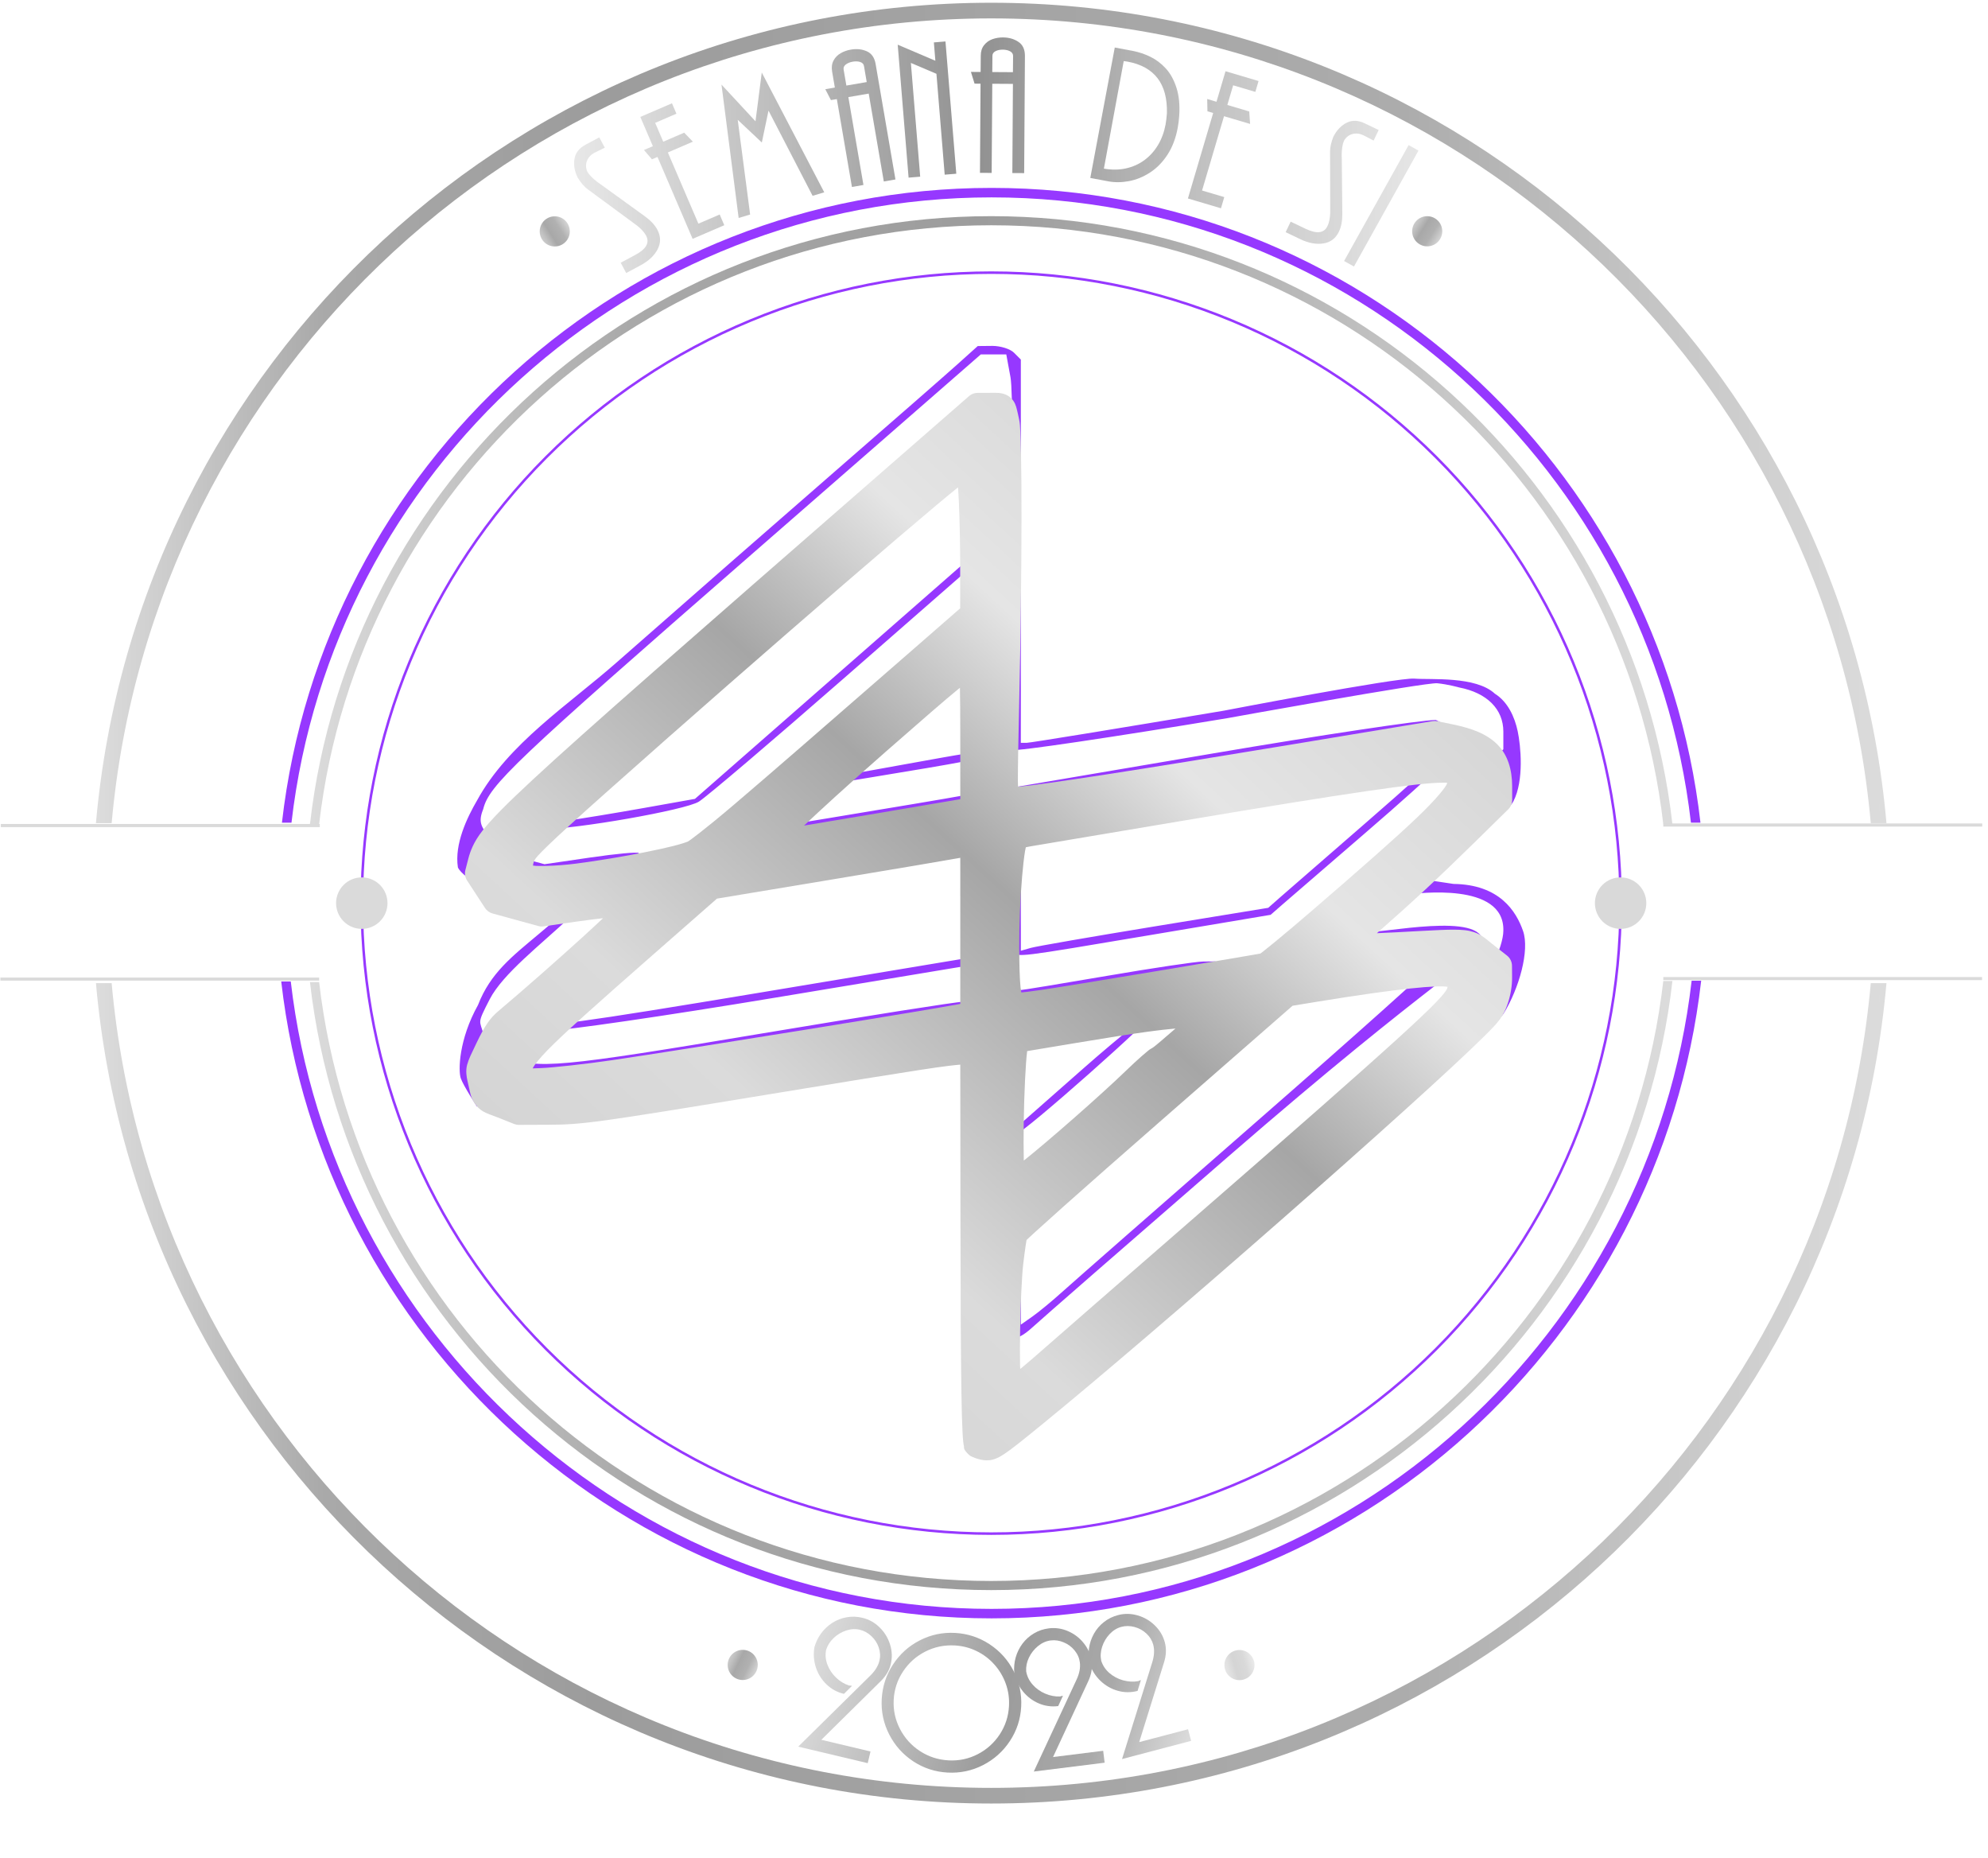 <svg width="244" height="228" viewBox="0 0 244 228" fill="none" xmlns="http://www.w3.org/2000/svg">
<path d="M103.584 207.853C102.757 207.657 102.042 207.269 101.44 206.688C100.838 206.107 100.404 205.414 100.139 204.607C99.878 203.801 99.816 202.981 99.954 202.147C100.122 201.529 100.395 200.96 100.771 200.441C101.152 199.922 101.611 199.489 102.148 199.142C102.689 198.796 103.276 198.567 103.907 198.455C104.539 198.34 105.182 198.36 105.836 198.516C106.639 198.706 107.342 199.096 107.946 199.684C108.553 200.273 108.984 200.971 109.237 201.779C109.492 202.583 109.524 203.387 109.334 204.19C109.151 204.962 108.742 205.66 108.105 206.286L100.807 213.489L106.842 214.923L106.503 216.356L97.97 214.329L106.849 205.579C107.429 205.003 107.794 204.4 107.943 203.77C108.069 203.239 108.039 202.703 107.853 202.162C107.67 201.622 107.368 201.155 106.945 200.764C106.527 200.369 106.056 200.109 105.533 199.985C104.985 199.856 104.419 199.889 103.834 200.086C103.25 200.284 102.735 200.597 102.291 201.026C101.849 201.455 101.547 201.942 101.385 202.487C101.273 203.099 101.334 203.704 101.567 204.302C101.799 204.899 102.153 205.422 102.629 205.872C103.106 206.321 103.633 206.641 104.212 206.831C104.335 206.83 104.455 206.844 104.572 206.872L103.584 207.853Z" fill="url(#paint0_linear_228_1847)"/>
<path d="M116.418 216.014C117.688 216.083 118.88 215.832 119.995 215.26C121.11 214.687 122.012 213.877 122.702 212.83C123.392 211.783 123.771 210.623 123.84 209.353C123.892 208.39 123.76 207.472 123.443 206.599C123.127 205.722 122.66 204.939 122.042 204.25C121.428 203.56 120.705 203.013 119.872 202.606C119.039 202.196 118.142 201.965 117.181 201.912C115.897 201.841 114.692 202.092 113.566 202.664C112.444 203.236 111.534 204.049 110.837 205.103C110.139 206.154 109.757 207.311 109.689 208.575C109.62 209.839 109.876 211.031 110.455 212.152C111.035 213.272 111.852 214.179 112.906 214.87C113.964 215.562 115.135 215.943 116.419 216.013L116.418 216.014ZM116.293 217.509C114.755 217.425 113.351 216.964 112.079 216.126C110.811 215.284 109.83 214.185 109.136 212.828C108.442 211.472 108.136 210.027 108.219 208.495C108.303 206.948 108.763 205.534 109.6 204.255C110.436 202.975 111.53 201.988 112.881 201.294C114.236 200.596 115.682 200.29 117.22 200.374C118.765 200.459 120.177 200.922 121.456 201.764C122.735 202.603 123.721 203.704 124.415 205.068C125.112 206.432 125.419 207.888 125.336 209.434C125.253 210.967 124.791 212.369 123.951 213.642C123.111 214.914 122.01 215.899 120.648 216.596C119.29 217.29 117.838 217.594 116.293 217.509L116.293 217.509Z" fill="url(#paint1_linear_228_1847)"/>
<path d="M129.881 209.352C129.038 209.457 128.232 209.343 127.466 209.01C126.699 208.677 126.051 208.179 125.522 207.515C124.996 206.851 124.651 206.104 124.489 205.274C124.431 204.636 124.488 204.008 124.66 203.389C124.835 202.77 125.113 202.203 125.496 201.69C125.882 201.177 126.351 200.757 126.903 200.432C127.455 200.102 128.065 199.896 128.731 199.813C129.55 199.711 130.344 199.83 131.115 200.17C131.89 200.51 132.537 201.014 133.056 201.682C133.575 202.347 133.886 203.089 133.988 203.908C134.087 204.695 133.947 205.493 133.568 206.302L129.247 215.605L135.4 214.838L135.582 216.299L126.883 217.384L132.146 206.078C132.489 205.336 132.62 204.643 132.539 204C132.471 203.459 132.256 202.967 131.893 202.525C131.534 202.082 131.088 201.751 130.555 201.532C130.026 201.308 129.495 201.23 128.961 201.296C128.402 201.366 127.884 201.596 127.405 201.985C126.927 202.375 126.554 202.848 126.287 203.406C126.023 203.963 125.91 204.525 125.949 205.092C126.058 205.705 126.326 206.251 126.752 206.729C127.178 207.207 127.693 207.574 128.296 207.829C128.899 208.083 129.504 208.198 130.113 208.174C130.228 208.13 130.345 208.101 130.464 208.086L129.881 209.352Z" fill="url(#paint2_linear_228_1847)"/>
<path d="M139.622 207.49C138.8 207.706 137.988 207.7 137.184 207.472C136.38 207.244 135.672 206.836 135.059 206.248C134.45 205.66 134.01 204.965 133.739 204.164C133.597 203.539 133.57 202.909 133.658 202.273C133.749 201.635 133.951 201.037 134.261 200.478C134.576 199.917 134.985 199.439 135.49 199.043C135.993 198.644 136.57 198.359 137.22 198.188C138.017 197.978 138.82 197.99 139.629 198.225C140.442 198.458 141.15 198.872 141.753 199.466C142.355 200.056 142.761 200.75 142.971 201.549C143.173 202.315 143.14 203.125 142.873 203.978L139.823 213.773L145.819 212.196L146.194 213.62L137.716 215.851L141.433 203.945C141.674 203.163 141.712 202.459 141.548 201.833C141.409 201.305 141.13 200.846 140.712 200.456C140.298 200.065 139.812 199.796 139.255 199.649C138.701 199.498 138.163 199.491 137.644 199.628C137.099 199.771 136.616 200.067 136.193 200.517C135.77 200.967 135.464 201.485 135.273 202.073C135.081 202.659 135.044 203.231 135.161 203.79C135.351 204.383 135.689 204.888 136.174 205.306C136.66 205.723 137.218 206.018 137.849 206.191C138.481 206.363 139.096 206.397 139.696 206.292C139.804 206.233 139.916 206.189 140.032 206.158L139.622 207.49Z" fill="url(#paint3_linear_228_1847)"/>
<path d="M198.907 110.823C198.907 131.342 190.768 151.021 176.281 165.531C161.793 180.04 142.144 188.191 121.656 188.191C101.167 188.191 81.518 180.04 67.031 165.531C52.543 151.021 44.404 131.342 44.404 110.823C44.404 100.663 46.403 90.602 50.285 81.215C54.167 71.829 59.857 63.3 67.031 56.115C74.204 48.931 82.72 43.232 92.093 39.344C101.465 35.456 111.511 33.455 121.656 33.455C131.8 33.455 141.846 35.456 151.218 39.344C160.591 43.232 169.107 48.931 176.281 56.115C183.454 63.3 189.144 71.829 193.026 81.215C196.909 90.602 198.907 100.663 198.907 110.823Z" stroke="#9638FF" stroke-width="0.31" stroke-linecap="square"/>
<path d="M121.658 0.337C64.044 0.337 16.736 44.596 11.775 101.009H13.704C18.655 45.64 65.082 2.258 121.658 2.258C178.234 2.258 224.661 45.64 229.612 101.009H231.537C226.576 44.596 179.272 0.337 121.658 0.337ZM11.776 120.638C16.739 177.049 64.046 221.309 121.658 221.309C179.271 221.309 226.574 177.049 231.537 120.638H229.612C224.659 176.005 178.233 219.389 121.658 219.389C65.084 219.389 18.657 176.005 13.704 120.638H11.776Z" fill="url(#paint4_linear_228_1847)"/>
<path d="M119.41 176.002L118.243 174.711V151.289V127.867H116.559C115.632 127.867 112.38 128.322 109.332 128.879C106.284 129.435 95.701 131.213 85.812 132.829L67.834 135.768L64.104 135.464L60.373 135.16L58.538 135.784C58.538 135.784 56.872 133.234 56.554 132.317C56.236 131.399 56.295 127.575 58.672 123.319C60.187 119.373 62.957 117.283 66.08 114.653L70.931 110.568L65.36 110.19L59.789 109.813L57.995 108.126C57.995 108.126 56.503 107.149 56.201 106.438C55.763 103.566 57.325 100.326 58.557 98.211C62.34 91.276 69.779 86.48 75.707 81.265C83.875 74.081 96.042 63.436 102.746 57.611C109.45 51.786 116.076 45.994 117.47 44.741L120.006 42.463L121.804 42.445C122.792 42.445 123.982 42.81 124.448 43.276L125.294 44.123V67.636V91.149H126.037C126.446 91.149 137.312 89.377 150.184 87.211C150.184 87.211 171.526 83.11 173.588 83.273C175.649 83.436 181.121 82.939 183.475 85.123C185.081 86.133 185.911 87.995 186.278 89.736C186.645 91.478 187.084 95.747 185.748 98.332C185.179 99.434 182.975 100.83 180.176 103.363L175.087 107.969L178.399 108.466C184.067 108.533 186.1 111.841 186.933 114.235C187.767 116.629 186.448 121.297 184.551 124.371C182.654 127.445 123.686 177.292 121.78 177.292C121.118 177.292 120.05 176.711 119.409 176L119.41 176.002ZM152.612 145.952C168.802 131.821 182.603 119.3 183.282 118.129C183.961 116.957 184.516 115.197 184.516 114.217C184.684 108.132 173.777 109.677 172.883 109.726L165.128 110.112L170.063 105.788C172.777 103.41 177.14 99.323 179.757 96.705L184.516 91.945V89.782C184.516 87.022 182.509 85.016 179.091 84.358C179.091 84.358 177.77 83.982 176.408 83.842C175.046 83.702 150.675 88.12 150.675 88.12C136.521 90.473 124.656 92.228 124.308 92.021L123.674 91.644L124.111 70.391C124.351 58.702 124.314 47.867 124.028 46.314L123.508 43.489H121.944H120.381L92.218 68.053C63.025 93.516 60.045 96.344 59.307 99.288C58.652 100.919 59.097 101.398 60 102.778L61.133 104.511L63.983 105.279L66.832 106.047L72.477 105.221C75.581 104.766 78.247 104.521 78.401 104.675C78.555 104.829 74.771 108.361 69.991 112.523C66.297 115.985 61.711 119.503 60.1 122.627C58.489 125.751 58.893 125.137 59.338 126.914L59.777 128.666L62.197 129.679C65.91 131.233 68.638 130.983 93.568 126.808C106.322 124.672 117.409 122.924 118.205 122.924H119.654V146.814C119.654 159.953 119.865 170.915 120.124 171.174C120.382 171.433 121.175 171.645 121.885 171.645C122.595 171.645 136.422 160.083 152.612 145.952L152.612 145.952ZM124.364 164.123C123.767 163.526 123.843 152.658 124.473 148.283L124.94 145.044L141.636 130.459L158.331 115.874L167.318 114.412C169.734 114.528 181.996 111.831 181.996 115.652C181.996 117.336 176.516 119.563 150.674 141.988C138.459 152.588 127.65 162.012 126.654 162.932C125.658 163.851 124.626 164.387 124.363 164.123H124.364ZM130.421 158.486C131.673 157.354 142.466 147.898 154.407 137.471C166.348 127.045 176.005 118.402 175.868 118.265C175.732 118.128 172.066 118.626 167.723 119.372L159.828 120.729L142.561 135.379L125.294 150.03V156.288V162.546L126.72 161.545C127.505 160.995 129.17 159.618 130.421 158.486ZM124.453 130.34C124.571 125.485 124.889 121.509 125.158 121.505C125.426 121.504 130.247 120.71 135.869 119.747C141.492 118.784 146.792 117.992 147.648 117.989L149.204 117.971L145.745 121.212C143.842 122.994 141.995 124.273 141.642 124.055C141.091 123.714 131.858 125.003 126.88 126.116L125.294 126.471V132.167V137.863L133.079 131.007C137.361 127.236 141.596 123.857 141.783 124.045C142.155 124.417 125.515 139.153 124.723 139.155C124.455 139.155 124.334 135.184 124.453 130.329V130.34ZM63.957 125.702C63.957 123.875 66.076 121.651 76.565 112.47L87.724 102.702L101.75 100.387C109.464 99.114 116.648 97.905 117.715 97.7L119.654 97.329V107.839V118.349L95.154 122.421C81.679 124.661 69.147 126.485 67.306 126.474L63.957 126.457V125.702ZM93.744 121.725L118.243 117.642V110.045V102.448H117.555C114.449 102.448 86.732 107.603 85.867 108.342C85.255 108.864 80.551 112.865 75.413 117.234C70.275 121.602 66.072 125.304 66.072 125.462C66.072 126.185 70.881 125.535 93.744 121.725V121.725ZM124.354 116.805C123.741 116.191 123.821 102.908 124.458 99.309L124.952 96.524L148.917 92.447C162.098 90.204 174.389 88.359 176.231 88.347L178.214 89.352L179.58 89.589C181.338 89.893 176.915 94.163 167.242 102.496C162.589 106.505 158.145 110.34 157.368 111.02L155.953 112.256L141.035 114.766C124.661 117.521 125.023 117.477 124.353 116.805L124.354 116.805ZM141.709 113.679L155.657 111.398L157.22 110.022C158.079 109.265 162.83 105.135 167.776 100.844C172.723 96.554 176.688 92.96 176.587 92.86C176.405 92.677 144.186 97.847 131.815 100.044L125.294 101.202V108.934V116.665L126.527 116.313C127.206 116.119 134.038 114.934 141.709 113.679V113.679ZM64.218 100.698C63.997 100.123 64.404 98.872 65.121 97.917C66.736 95.765 118.183 50.903 119.036 50.903C119.376 50.903 119.654 55.014 119.654 60.038V69.173L103.576 83.232C94.733 90.965 86.723 97.777 85.774 98.37C84.132 99.397 70.729 101.754 66.578 101.746C65.5 101.745 64.438 101.272 64.218 100.698V100.698ZM79.032 99.146L85.295 98.03L101.769 83.602L118.243 69.174V62.51C118.243 58.845 118.107 55.846 117.94 55.846C117.774 55.846 112.906 59.897 107.123 64.849C101.34 69.8 89.738 79.697 81.34 86.842C72.943 93.987 66.072 100.14 66.072 100.514V101.196L69.421 100.729C71.262 100.472 75.588 99.76 79.032 99.146V99.146ZM94.978 96.962C94.978 96.374 117.872 76.154 119.013 75.734L119.654 75.499V84.328V93.156L117.715 93.551C116.648 93.767 111.81 94.591 106.963 95.38C102.116 96.169 97.437 96.976 96.564 97.174C95.692 97.371 94.978 97.276 94.978 96.962V96.962ZM110.079 93.964C114.313 93.193 117.882 92.562 118.01 92.562C118.138 92.562 118.243 90.021 118.243 86.914C118.243 83.807 118.064 81.265 117.846 81.265C117.514 81.265 105.449 91.331 102.053 94.442C100.737 95.647 100.885 95.638 110.079 93.964H110.079Z" fill="#9638FF"/>
<path d="M121.506 48.205L119.996 48.208C119.608 48.208 119.233 48.348 118.94 48.602L108.539 57.672C84.224 78.874 71.822 89.701 65.331 95.725C62.085 98.737 60.314 100.54 59.218 101.936C58.122 103.331 57.714 104.464 57.467 105.414C57.467 105.415 57.467 105.416 57.467 105.417L57.12 106.761C57.064 106.979 57.053 107.206 57.09 107.427C57.126 107.649 57.209 107.861 57.331 108.049L58.429 109.732L59.527 111.415C59.742 111.746 60.071 111.986 60.451 112.09L63.259 112.859L66.07 113.632C66.284 113.691 66.509 113.705 66.729 113.673L70.784 113.083C72.382 112.852 73 112.799 74.013 112.674C73.228 113.408 72.52 114.075 71.511 114.99C68.371 117.84 64.401 121.341 61.122 124.11C60.117 124.959 59.474 125.917 58.453 128.054C57.856 129.304 57.531 129.935 57.334 130.657C57.138 131.379 57.259 132.159 57.382 132.658C57.71 133.991 57.72 134.746 58.441 135.638C59.162 136.53 59.947 136.664 61.04 137.1L63.088 137.917C63.28 137.993 63.485 138.032 63.691 138.032L67.264 138.017C71.519 137.999 72.949 137.809 94.733 134.226C103.558 132.774 109.245 131.853 112.874 131.296C116.089 130.803 117.304 130.68 117.862 130.642L117.883 149.415C117.894 159.382 117.927 166.268 117.998 170.717C118.033 172.941 118.077 174.553 118.133 175.657C118.161 176.209 118.191 176.63 118.23 176.972C118.25 177.142 118.271 177.288 118.31 177.461C118.349 177.634 118.186 177.78 118.798 178.392C119.107 178.701 119.227 178.715 119.354 178.775C119.482 178.836 119.593 178.879 119.708 178.92C119.938 179.001 120.18 179.07 120.44 179.126C120.762 179.195 121.306 179.246 121.815 179.117C122.323 178.988 122.743 178.756 123.219 178.445C124.17 177.823 125.439 176.792 127.804 174.867C141.75 163.512 174.399 134.877 182.184 127.146C183.086 126.25 183.648 125.678 184.1 125.065C184.551 124.451 184.828 123.813 185.053 123.149C185.413 122.088 185.598 120.968 185.589 119.88L185.577 118.512C185.575 118.27 185.519 118.032 185.412 117.814C185.306 117.597 185.152 117.406 184.962 117.257L183.158 115.836C182.665 115.448 182.319 115.116 181.775 114.781C181.23 114.446 180.522 114.216 179.756 114.138C178.223 113.982 176.147 114.156 171.377 114.4C170.461 114.447 169.796 114.476 168.996 114.512C173.245 110.787 176.604 107.673 181.068 103.288L185.115 99.312C185.268 99.161 185.39 98.981 185.473 98.783C185.555 98.584 185.598 98.371 185.598 98.156L185.595 96.45C185.589 94.454 185.071 92.634 183.767 91.339C182.463 90.043 180.641 89.368 178.281 88.883L176.415 88.5C176.221 88.46 176.022 88.456 175.826 88.488L158.286 91.397C149.152 92.912 141.496 94.146 135.803 95.026C130.11 95.906 126.282 96.435 125.184 96.517C125.099 96.523 125.037 96.519 124.952 96.523C124.944 96.258 124.932 96.141 124.931 95.739C124.928 94.07 124.98 91.172 125.09 86.339C125.275 78.223 125.371 70.001 125.376 63.593C125.379 60.389 125.357 57.642 125.314 55.579C125.292 54.547 125.266 53.687 125.231 53.017C125.197 52.347 125.187 51.954 125.081 51.47C124.967 50.944 124.893 50.552 124.79 50.17C124.687 49.788 124.567 49.327 124.101 48.861C123.635 48.396 122.982 48.246 122.591 48.216C122.201 48.185 121.901 48.204 121.505 48.204L121.506 48.205ZM117.583 59.803C117.62 60.375 117.66 60.903 117.692 61.645C117.786 63.875 117.848 66.748 117.848 69.598V74.647L111.641 80.059C100.737 89.565 94.16 95.276 90.165 98.673C86.17 102.07 84.55 103.21 84.417 103.274C84.335 103.314 83.614 103.563 82.695 103.796C81.777 104.028 80.594 104.29 79.278 104.553C76.648 105.08 73.472 105.614 70.67 105.977C70.669 105.977 70.668 105.977 70.667 105.977C70.666 105.977 70.665 105.977 70.664 105.977C69.51 106.126 68.193 106.224 67.126 106.254C66.593 106.269 66.121 106.267 65.778 106.251C65.465 106.236 65.269 106.175 65.428 106.236C65.423 106.177 65.409 105.943 65.628 105.514C65.835 105.108 67.105 103.732 74.316 97.313C83.956 88.734 95.145 78.953 103.994 71.322C108.419 67.506 112.259 64.229 115.025 61.91C116.105 61.005 116.864 60.387 117.583 59.803L117.583 59.803ZM117.818 84.403C117.846 85.73 117.862 87.373 117.862 90.511V98.066C117.076 98.201 112.45 98.987 106.614 99.978C103.578 100.494 100.79 100.961 98.685 101.305C100.679 99.423 103.63 96.7 108.718 92.238C113.287 88.232 116.005 85.875 117.621 84.554C117.718 84.475 117.729 84.475 117.818 84.404V84.403ZM176.992 96.046H177.61C177.601 96.085 177.586 96.198 177.584 96.203C177.426 96.581 176.4 97.961 173.867 100.37C171.334 102.78 167.326 106.319 161.194 111.604C159.413 113.138 157.745 114.546 156.502 115.568C155.881 116.079 155.365 116.497 155.004 116.777C154.87 116.881 154.787 116.943 154.704 117.004C154.554 117.031 154.273 117.085 153.677 117.189C152.933 117.319 151.919 117.491 150.725 117.693C148.337 118.099 145.22 118.622 142.055 119.149C135.724 120.203 129.119 121.285 127.928 121.454C126.398 121.672 125.742 121.751 125.361 121.782C125.327 121.61 125.293 121.493 125.261 121.189C125.16 120.218 125.104 118.62 125.097 116.311C125.088 113.35 125.233 110.098 125.45 107.557C125.558 106.286 125.686 105.187 125.812 104.423C125.846 104.218 125.874 104.119 125.906 103.969C126.087 103.931 126.253 103.892 126.462 103.857C127.258 103.727 135.444 102.35 144.748 100.783C165.952 97.212 174.192 96.046 176.992 96.046V96.046ZM117.862 105.263V113.917V123.188C117.161 123.32 115.338 123.644 112.244 124.16C108.723 124.748 104.126 125.503 99.33 126.28C89.737 127.833 79.324 129.482 75.114 130.094C71.693 130.591 67.903 131.004 66.405 131.063L65.396 131.102C65.415 131.066 65.395 131.056 65.419 131.013C65.648 130.605 66.173 129.922 67.179 128.888C69.192 126.821 73.064 123.367 80.117 117.18L87.999 110.268L102.12 107.922C109.943 106.622 116.558 105.506 117.862 105.263H117.862ZM177.666 121.089C177.653 121.156 177.604 121.349 177.631 121.298C176.904 122.694 173.316 126.183 145.001 150.797C137.141 157.63 129.398 164.373 127.76 165.815C126.962 166.518 126.163 167.203 125.529 167.731C125.354 167.877 125.377 167.855 125.217 167.982C125.211 167.796 125.201 167.671 125.197 167.46C125.175 166.301 125.179 164.801 125.206 163.233C125.258 160.098 125.41 156.625 125.585 155.13C125.685 154.28 125.792 153.455 125.886 152.828C125.927 152.551 125.963 152.335 125.995 152.156C125.996 152.155 125.996 152.155 125.998 152.153C126.215 151.946 126.55 151.635 126.978 151.245C127.832 150.465 129.067 149.355 130.586 148.003C133.624 145.299 137.795 141.624 142.364 137.634L158.645 123.414L161.709 122.913C172.004 121.231 176.461 120.89 177.667 121.089L177.666 121.089ZM144.274 126.209C143.114 127.207 141.71 128.448 141.416 128.602C141.062 128.788 140.975 128.886 140.772 129.05C140.568 129.214 140.337 129.414 140.077 129.643C139.558 130.1 138.934 130.677 138.311 131.279C134.949 134.529 128.478 140.173 125.656 142.415C125.629 141.128 125.622 139.526 125.647 137.805C125.698 134.237 125.883 130.37 126.071 128.98L132.136 127.969C140.474 126.579 142.343 126.394 144.274 126.209H144.274ZM126.083 128.761L126.08 128.788C126.08 128.785 126.079 128.77 126.08 128.767C126.081 128.765 126.082 128.763 126.083 128.761V128.761Z" fill="url(#paint5_linear_228_1847)"/>
<path d="M121.658 26.526C78.451 26.526 42.844 59.146 38.043 101.133H39.169C43.961 59.754 79.055 27.642 121.658 27.642C164.261 27.642 199.355 59.754 204.146 101.133H205.268C200.468 59.146 164.865 26.526 121.658 26.526ZM38.043 120.513C42.845 162.499 78.452 195.12 121.658 195.12C164.864 195.12 200.467 162.368 205.268 120.382H204.146C199.353 161.759 164.259 194.002 121.658 194.002C79.056 194.002 43.962 161.89 39.169 120.513H38.043Z" fill="url(#paint6_linear_228_1847)"/>
<path d="M243.268 120.081H204.146" stroke="#DADADA" stroke-width="0.376"/>
<path d="M243.292 101.238H204.146" stroke="#DADADA" stroke-width="0.386"/>
<path d="M47.559 110.823C47.559 111.661 47.227 112.465 46.635 113.057C46.044 113.65 45.241 113.983 44.404 113.983C43.568 113.983 42.765 113.65 42.173 113.057C41.582 112.465 41.249 111.661 41.249 110.823C41.249 110.408 41.331 109.997 41.489 109.614C41.648 109.23 41.88 108.882 42.173 108.589C42.466 108.295 42.814 108.062 43.197 107.904C43.58 107.745 43.99 107.663 44.404 107.663C44.819 107.663 45.229 107.745 45.612 107.904C45.995 108.062 46.342 108.295 46.635 108.589C46.928 108.882 47.161 109.23 47.319 109.614C47.478 109.997 47.559 110.408 47.559 110.823V110.823Z" fill="#DADADA"/>
<path d="M202.062 110.823C202.062 111.238 201.98 111.649 201.822 112.032C201.663 112.416 201.431 112.764 201.138 113.057C200.845 113.351 200.497 113.583 200.114 113.742C199.731 113.901 199.321 113.983 198.907 113.983C198.07 113.983 197.268 113.65 196.676 113.057C196.084 112.465 195.752 111.661 195.752 110.823C195.752 110.408 195.833 109.997 195.992 109.614C196.151 109.23 196.383 108.882 196.676 108.589C196.969 108.295 197.317 108.062 197.699 107.904C198.082 107.745 198.493 107.663 198.907 107.663C199.321 107.663 199.731 107.745 200.114 107.904C200.497 108.062 200.845 108.295 201.138 108.589C201.431 108.882 201.663 109.23 201.822 109.614C201.98 109.997 202.062 110.408 202.062 110.823V110.823Z" fill="#D9D9D9"/>
<path d="M39.171 120.143H0.049" stroke="#DADADA" stroke-width="0.376"/>
<path d="M39.249 101.3H0.103" stroke="#DADADA" stroke-width="0.386"/>
<path d="M121.701 23.057C76.716 23.057 39.601 57.238 34.603 100.952H35.775C40.764 57.871 77.345 24.22 121.701 24.22C166.057 24.22 202.551 57.871 207.54 100.952H208.709C203.711 57.238 166.686 23.057 121.701 23.057ZM34.516 120.432C39.515 164.145 76.718 198.588 121.701 198.588C166.685 198.588 203.797 164.057 208.796 120.344H207.627C202.637 163.424 166.056 197.425 121.701 197.425C77.347 197.425 40.678 163.511 35.688 120.432H34.516Z" fill="#9638FF"/>
<path d="M73.531 22.48L79.129 26.528C79.85 27.047 80.367 27.599 80.677 28.181C81.112 28.995 81.124 29.795 80.716 30.582C80.308 31.37 79.608 32.029 78.615 32.56L76.856 33.502L76.182 32.24L77.979 31.278C79.317 30.562 79.757 29.775 79.3 28.918C79.021 28.395 78.48 27.857 77.677 27.305L72.135 23.227C71.713 22.916 71.305 22.445 70.912 21.814C70.518 21.023 70.382 20.255 70.504 19.508C70.626 18.762 71.08 18.178 71.868 17.757L73.553 16.855L74.229 18.122L72.96 18.747C72.518 18.983 72.212 19.313 72.042 19.737C71.875 20.159 71.889 20.602 72.085 21.066C72.225 21.299 72.399 21.517 72.607 21.718C72.812 21.917 73.019 22.097 73.225 22.259C73.435 22.419 73.536 22.493 73.53 22.48H73.531Z" fill="url(#paint7_linear_228_1847)"/>
<path d="M81.404 17.389L83.976 16.281L85.039 17.387L81.97 18.708L85.719 27.445L88.331 26.321L88.895 27.636L85.009 29.308L80.696 19.257L80.02 19.548L79.036 18.408L80.13 17.937L78.59 14.348L82.475 12.675L83.022 13.951L80.411 15.075L81.404 17.389Z" fill="url(#paint8_linear_228_1847)"/>
<path d="M92.727 14.884L93.497 8.899L101.165 23.599L99.735 24.027L94.324 13.571L93.504 17.485L90.546 14.703L92.069 26.325L90.659 26.747L88.553 10.381L92.727 14.884Z" fill="url(#paint9_linear_228_1847)"/>
<path d="M103.542 8.531L103.881 10.5L106.379 10.07L106.041 8.1C106 7.86 105.846 7.696 105.581 7.609C105.315 7.523 105.012 7.508 104.671 7.567C104.32 7.628 104.034 7.743 103.812 7.914C103.591 8.085 103.501 8.29 103.542 8.531V8.531ZM105.976 22.698L104.563 22.942L102.711 12.159L101.985 12.284L101.294 10.946L102.467 10.744L102.129 8.774C102.041 8.259 102.099 7.809 102.306 7.426C102.512 7.043 102.804 6.743 103.183 6.527C103.564 6.311 103.976 6.165 104.417 6.089C105.144 5.963 105.8 6.032 106.386 6.293C106.974 6.55 107.336 7.07 107.47 7.854L109.904 22.021L108.475 22.268L106.623 11.485L104.124 11.916L105.976 22.698Z" fill="url(#paint10_linear_228_1847)"/>
<path d="M112.941 21.68L111.517 21.797L110.182 5.484L114.804 7.455L114.62 5.204L116.044 5.087L117.372 21.317L115.948 21.434L114.935 9.056L111.799 7.723L112.941 21.68Z" fill="url(#paint11_linear_228_1847)"/>
<path d="M121.807 6.842L121.789 8.841L124.324 8.857L124.342 6.858C124.342 6.615 124.219 6.426 123.975 6.294C123.729 6.162 123.433 6.095 123.087 6.092C122.731 6.09 122.428 6.153 122.18 6.282C121.933 6.412 121.808 6.598 121.807 6.842V6.842ZM121.713 21.218L120.278 21.209L120.349 10.268L119.613 10.263L119.167 8.824L120.359 8.831L120.376 6.832C120.376 6.309 120.513 5.877 120.787 5.536C121.057 5.195 121.398 4.952 121.808 4.806C122.222 4.661 122.653 4.589 123.101 4.592C123.838 4.597 124.472 4.779 125.002 5.14C125.536 5.497 125.801 6.073 125.796 6.868L125.702 21.243L124.252 21.234L124.323 10.294L121.788 10.278L121.713 21.218Z" fill="url(#paint12_linear_228_1847)"/>
<path d="M135.488 20.693C136.454 20.86 137.357 20.851 138.197 20.663C139.04 20.477 139.794 20.139 140.46 19.649C141.127 19.157 141.683 18.54 142.127 17.8C142.572 17.057 142.881 16.22 143.056 15.289C143.121 14.942 143.177 14.481 143.224 13.908C143.316 10.3 141.713 8.187 138.415 7.566C138.363 7.556 138.282 7.545 138.173 7.531C138.065 7.518 137.981 7.506 137.922 7.495L135.488 20.693ZM136.823 5.831L139.018 6.245C139.763 6.385 140.482 6.623 141.173 6.958C141.867 7.293 142.499 7.766 143.066 8.377C143.634 8.987 144.076 9.78 144.391 10.757C144.708 11.729 144.822 12.882 144.733 14.213C144.702 14.707 144.639 15.204 144.545 15.704C144.305 16.986 143.883 18.086 143.28 19.004C142.676 19.923 141.964 20.646 141.143 21.175C140.326 21.704 139.471 22.054 138.577 22.224C137.684 22.393 136.829 22.402 136.014 22.248L133.819 21.835L136.823 5.831Z" fill="url(#paint13_linear_228_1847)"/>
<path d="M150.64 12.881L153.325 13.677L153.434 15.208L150.232 14.259L147.537 23.377L150.262 24.185L149.857 25.558L145.802 24.355L148.902 13.865L148.197 13.655L148.167 12.149L149.309 12.487L150.416 8.741L154.471 9.943L154.077 11.275L151.352 10.467L150.64 12.881Z" fill="url(#paint14_linear_228_1847)"/>
<path d="M164.684 19.271L164.751 26.186C164.763 27.076 164.626 27.819 164.34 28.416C163.944 29.248 163.309 29.733 162.434 29.871C161.559 30.009 160.613 29.836 159.597 29.351L157.796 28.49L158.411 27.199L160.251 28.077C161.62 28.731 162.514 28.62 162.931 27.742C163.186 27.207 163.298 26.451 163.265 25.477L163.248 18.589C163.247 18.064 163.384 17.456 163.659 16.765C164.061 15.979 164.598 15.413 165.27 15.068C165.942 14.724 166.681 14.744 167.487 15.129L169.212 15.952L168.594 17.249L167.339 16.597C166.887 16.381 166.44 16.33 165.999 16.444C165.561 16.56 165.213 16.834 164.956 17.267C164.852 17.519 164.781 17.788 164.742 18.075C164.704 18.359 164.681 18.632 164.674 18.894C164.674 19.158 164.674 19.284 164.674 19.271H164.684Z" fill="url(#paint15_linear_228_1847)"/>
<path d="M166.181 32.705L164.97 32.028L172.888 17.806L174.099 18.482L166.181 32.705Z" fill="url(#paint16_linear_228_1847)"/>
<path d="M69.652 27.406C69.913 27.821 69.999 28.323 69.891 28.801C69.783 29.28 69.489 29.695 69.075 29.957C68.661 30.219 68.16 30.305 67.682 30.197C67.204 30.089 66.789 29.795 66.527 29.38C66.398 29.174 66.31 28.945 66.269 28.706C66.228 28.467 66.234 28.221 66.288 27.985C66.341 27.748 66.441 27.523 66.581 27.325C66.721 27.127 66.899 26.958 67.104 26.828C67.309 26.699 67.538 26.611 67.777 26.57C68.016 26.529 68.261 26.535 68.497 26.588C68.734 26.642 68.957 26.742 69.156 26.882C69.354 27.022 69.522 27.2 69.652 27.406V27.406Z" fill="url(#paint17_linear_228_1847)"/>
<path d="M176.73 29.371C176.6 29.576 176.431 29.753 176.232 29.893C176.034 30.032 175.81 30.131 175.573 30.184C175.336 30.237 175.091 30.242 174.852 30.201C174.613 30.159 174.385 30.07 174.18 29.94C173.976 29.809 173.799 29.64 173.659 29.441C173.52 29.242 173.421 29.018 173.368 28.781C173.315 28.544 173.31 28.299 173.352 28.059C173.394 27.82 173.482 27.591 173.612 27.386C173.742 27.181 173.911 27.004 174.11 26.864C174.309 26.725 174.533 26.626 174.769 26.573C175.006 26.52 175.251 26.514 175.49 26.556C175.729 26.598 175.957 26.687 176.162 26.817C176.367 26.948 176.544 27.117 176.683 27.316C176.822 27.515 176.921 27.739 176.974 27.976C177.027 28.213 177.032 28.458 176.99 28.698C176.949 28.937 176.86 29.166 176.73 29.371V29.371Z" fill="url(#paint18_linear_228_1847)"/>
<path d="M92.824 205.102C92.719 205.321 92.572 205.517 92.392 205.679C92.211 205.841 92.001 205.966 91.772 206.047C91.543 206.128 91.3 206.162 91.058 206.149C90.816 206.136 90.579 206.075 90.36 205.97C90.141 205.865 89.945 205.718 89.783 205.537C89.621 205.356 89.497 205.145 89.416 204.916C89.336 204.687 89.301 204.444 89.314 204.202C89.327 203.959 89.388 203.721 89.493 203.502C89.598 203.283 89.745 203.087 89.925 202.925C90.106 202.763 90.317 202.638 90.545 202.557C90.774 202.476 91.017 202.442 91.259 202.455C91.501 202.468 91.738 202.529 91.957 202.634C92.176 202.739 92.372 202.886 92.534 203.067C92.695 203.248 92.82 203.459 92.901 203.688C92.981 203.917 93.016 204.16 93.003 204.402C92.99 204.645 92.929 204.883 92.824 205.102V205.102Z" fill="url(#paint19_linear_228_1847)"/>
<path opacity="0.491" d="M153.906 203.826C153.971 204.06 153.989 204.304 153.959 204.545C153.93 204.787 153.853 205.019 153.734 205.231C153.614 205.442 153.454 205.628 153.263 205.778C153.072 205.927 152.853 206.037 152.619 206.102C152.386 206.167 152.141 206.185 151.901 206.156C151.66 206.126 151.427 206.049 151.216 205.929C151.005 205.81 150.82 205.65 150.67 205.458C150.521 205.267 150.411 205.048 150.346 204.814C150.281 204.579 150.263 204.335 150.293 204.094C150.323 203.853 150.399 203.62 150.519 203.408C150.638 203.197 150.798 203.011 150.989 202.862C151.181 202.712 151.399 202.602 151.633 202.537C151.867 202.472 152.111 202.454 152.352 202.484C152.592 202.513 152.825 202.59 153.036 202.71C153.247 202.829 153.433 202.99 153.582 203.181C153.731 203.372 153.841 203.592 153.906 203.826V203.826Z" fill="url(#paint20_linear_228_1847)"/>
<defs>
<linearGradient id="paint0_linear_228_1847" x1="146.157" y1="213.79" x2="100.361" y2="199.724" gradientUnits="userSpaceOnUse">
<stop stop-color="#DCDCDC"/>
<stop offset="0.237" stop-color="#A9A9A9"/>
<stop offset="0.494" stop-color="#9C9C9C"/>
<stop offset="0.621" stop-color="#ACACAC"/>
<stop offset="1" stop-color="#DCDCDC"/>
</linearGradient>
<linearGradient id="paint1_linear_228_1847" x1="146.149" y1="213.785" x2="100.358" y2="199.722" gradientUnits="userSpaceOnUse">
<stop stop-color="#DCDCDC"/>
<stop offset="0.237" stop-color="#A9A9A9"/>
<stop offset="0.494" stop-color="#9C9C9C"/>
<stop offset="0.621" stop-color="#ACACAC"/>
<stop offset="1" stop-color="#DCDCDC"/>
</linearGradient>
<linearGradient id="paint2_linear_228_1847" x1="146.147" y1="213.78" x2="100.354" y2="199.716" gradientUnits="userSpaceOnUse">
<stop stop-color="#DCDCDC"/>
<stop offset="0.237" stop-color="#A9A9A9"/>
<stop offset="0.494" stop-color="#9C9C9C"/>
<stop offset="0.621" stop-color="#ACACAC"/>
<stop offset="1" stop-color="#DCDCDC"/>
</linearGradient>
<linearGradient id="paint3_linear_228_1847" x1="146.145" y1="213.777" x2="100.353" y2="199.713" gradientUnits="userSpaceOnUse">
<stop stop-color="#DCDCDC"/>
<stop offset="0.237" stop-color="#A9A9A9"/>
<stop offset="0.494" stop-color="#9C9C9C"/>
<stop offset="0.621" stop-color="#ACACAC"/>
<stop offset="1" stop-color="#DCDCDC"/>
</linearGradient>
<linearGradient id="paint4_linear_228_1847" x1="12.028" y1="110.823" x2="231.287" y2="110.823" gradientUnits="userSpaceOnUse">
<stop stop-color="#DCDCDC"/>
<stop offset="0.127" stop-color="#A9A9A9"/>
<stop offset="0.279" stop-color="#9C9C9C"/>
<stop offset="0.731" stop-color="#ACACAC"/>
<stop offset="1" stop-color="#DCDCDC"/>
</linearGradient>
<linearGradient id="paint5_linear_228_1847" x1="76.829" y1="163.751" x2="174.936" y2="57.63" gradientUnits="userSpaceOnUse">
<stop stop-color="#D3D3D3"/>
<stop offset="0.22" stop-color="#DBDBDB"/>
<stop offset="0.495" stop-color="#A6A6A6"/>
<stop offset="0.671" stop-color="#E5E5E5"/>
<stop offset="1" stop-color="#CDCDCD"/>
</linearGradient>
<linearGradient id="paint6_linear_228_1847" x1="37.487" y1="110.822" x2="205.827" y2="110.822" gradientUnits="userSpaceOnUse">
<stop stop-color="#DCDCDC"/>
<stop offset="0.237" stop-color="#A9A9A9"/>
<stop offset="0.494" stop-color="#9C9C9C"/>
<stop offset="0.621" stop-color="#ACACAC"/>
<stop offset="1" stop-color="#DCDCDC"/>
</linearGradient>
<linearGradient id="paint7_linear_228_1847" x1="69.212" y1="19.035" x2="174.1" y2="19.035" gradientUnits="userSpaceOnUse">
<stop stop-color="#EAEAEA"/>
<stop offset="0.237" stop-color="#BFBFBF"/>
<stop offset="0.484" stop-color="#919191"/>
<stop offset="0.748" stop-color="#C1C1C1"/>
<stop offset="1" stop-color="#E6E6E6"/>
</linearGradient>
<linearGradient id="paint8_linear_228_1847" x1="69.212" y1="19.035" x2="174.099" y2="19.035" gradientUnits="userSpaceOnUse">
<stop stop-color="#EAEAEA"/>
<stop offset="0.237" stop-color="#BFBFBF"/>
<stop offset="0.484" stop-color="#919191"/>
<stop offset="0.748" stop-color="#C1C1C1"/>
<stop offset="1" stop-color="#E6E6E6"/>
</linearGradient>
<linearGradient id="paint9_linear_228_1847" x1="69.212" y1="19.035" x2="174.101" y2="19.035" gradientUnits="userSpaceOnUse">
<stop stop-color="#EAEAEA"/>
<stop offset="0.237" stop-color="#BFBFBF"/>
<stop offset="0.484" stop-color="#919191"/>
<stop offset="0.748" stop-color="#C1C1C1"/>
<stop offset="1" stop-color="#E6E6E6"/>
</linearGradient>
<linearGradient id="paint10_linear_228_1847" x1="69.212" y1="19.035" x2="174.1" y2="19.035" gradientUnits="userSpaceOnUse">
<stop stop-color="#EAEAEA"/>
<stop offset="0.237" stop-color="#BFBFBF"/>
<stop offset="0.484" stop-color="#919191"/>
<stop offset="0.748" stop-color="#C1C1C1"/>
<stop offset="1" stop-color="#E6E6E6"/>
</linearGradient>
<linearGradient id="paint11_linear_228_1847" x1="69.213" y1="19.035" x2="174.098" y2="19.035" gradientUnits="userSpaceOnUse">
<stop stop-color="#EAEAEA"/>
<stop offset="0.237" stop-color="#BFBFBF"/>
<stop offset="0.484" stop-color="#919191"/>
<stop offset="0.748" stop-color="#C1C1C1"/>
<stop offset="1" stop-color="#E6E6E6"/>
</linearGradient>
<linearGradient id="paint12_linear_228_1847" x1="69.212" y1="19.035" x2="174.099" y2="19.035" gradientUnits="userSpaceOnUse">
<stop stop-color="#EAEAEA"/>
<stop offset="0.237" stop-color="#BFBFBF"/>
<stop offset="0.484" stop-color="#919191"/>
<stop offset="0.748" stop-color="#C1C1C1"/>
<stop offset="1" stop-color="#E6E6E6"/>
</linearGradient>
<linearGradient id="paint13_linear_228_1847" x1="69.212" y1="19.035" x2="174.1" y2="19.035" gradientUnits="userSpaceOnUse">
<stop stop-color="#EAEAEA"/>
<stop offset="0.237" stop-color="#BFBFBF"/>
<stop offset="0.484" stop-color="#919191"/>
<stop offset="0.748" stop-color="#C1C1C1"/>
<stop offset="1" stop-color="#E6E6E6"/>
</linearGradient>
<linearGradient id="paint14_linear_228_1847" x1="69.212" y1="19.035" x2="174.1" y2="19.035" gradientUnits="userSpaceOnUse">
<stop stop-color="#EAEAEA"/>
<stop offset="0.237" stop-color="#BFBFBF"/>
<stop offset="0.484" stop-color="#919191"/>
<stop offset="0.748" stop-color="#C1C1C1"/>
<stop offset="1" stop-color="#E6E6E6"/>
</linearGradient>
<linearGradient id="paint15_linear_228_1847" x1="69.212" y1="19.035" x2="174.1" y2="19.035" gradientUnits="userSpaceOnUse">
<stop stop-color="#EAEAEA"/>
<stop offset="0.237" stop-color="#BFBFBF"/>
<stop offset="0.484" stop-color="#919191"/>
<stop offset="0.748" stop-color="#C1C1C1"/>
<stop offset="1" stop-color="#E6E6E6"/>
</linearGradient>
<linearGradient id="paint16_linear_228_1847" x1="69.211" y1="19.035" x2="174.099" y2="19.035" gradientUnits="userSpaceOnUse">
<stop stop-color="#EAEAEA"/>
<stop offset="0.237" stop-color="#BFBFBF"/>
<stop offset="0.484" stop-color="#919191"/>
<stop offset="0.748" stop-color="#C1C1C1"/>
<stop offset="1" stop-color="#E6E6E6"/>
</linearGradient>
<linearGradient id="paint17_linear_228_1847" x1="66.527" y1="29.38" x2="69.654" y2="27.41" gradientUnits="userSpaceOnUse">
<stop stop-color="#CBCBCB"/>
<stop offset="0.127" stop-color="#C0C0C0"/>
<stop offset="0.345" stop-color="#A8A8A8"/>
<stop offset="0.683" stop-color="#B1B1B1"/>
<stop offset="1" stop-color="#D4D4D4"/>
</linearGradient>
<linearGradient id="paint18_linear_228_1847" x1="173.612" y1="27.386" x2="176.733" y2="29.367" gradientUnits="userSpaceOnUse">
<stop stop-color="#CBCBCB"/>
<stop offset="0.127" stop-color="#C0C0C0"/>
<stop offset="0.345" stop-color="#A8A8A8"/>
<stop offset="0.683" stop-color="#B1B1B1"/>
<stop offset="1" stop-color="#D4D4D4"/>
</linearGradient>
<linearGradient id="paint19_linear_228_1847" x1="89.493" y1="203.502" x2="92.826" y2="205.098" gradientUnits="userSpaceOnUse">
<stop stop-color="#CBCBCB"/>
<stop offset="0.127" stop-color="#C0C0C0"/>
<stop offset="0.345" stop-color="#A8A8A8"/>
<stop offset="0.683" stop-color="#B1B1B1"/>
<stop offset="1" stop-color="#D4D4D4"/>
</linearGradient>
<linearGradient id="paint20_linear_228_1847" x1="150.346" y1="204.814" x2="153.907" y2="203.829" gradientUnits="userSpaceOnUse">
<stop stop-color="#CBCBCB"/>
<stop offset="0.127" stop-color="#C0C0C0"/>
<stop offset="0.345" stop-color="#A8A8A8"/>
<stop offset="0.683" stop-color="#B1B1B1"/>
<stop offset="1" stop-color="#D4D4D4"/>
</linearGradient>
</defs>
</svg>
